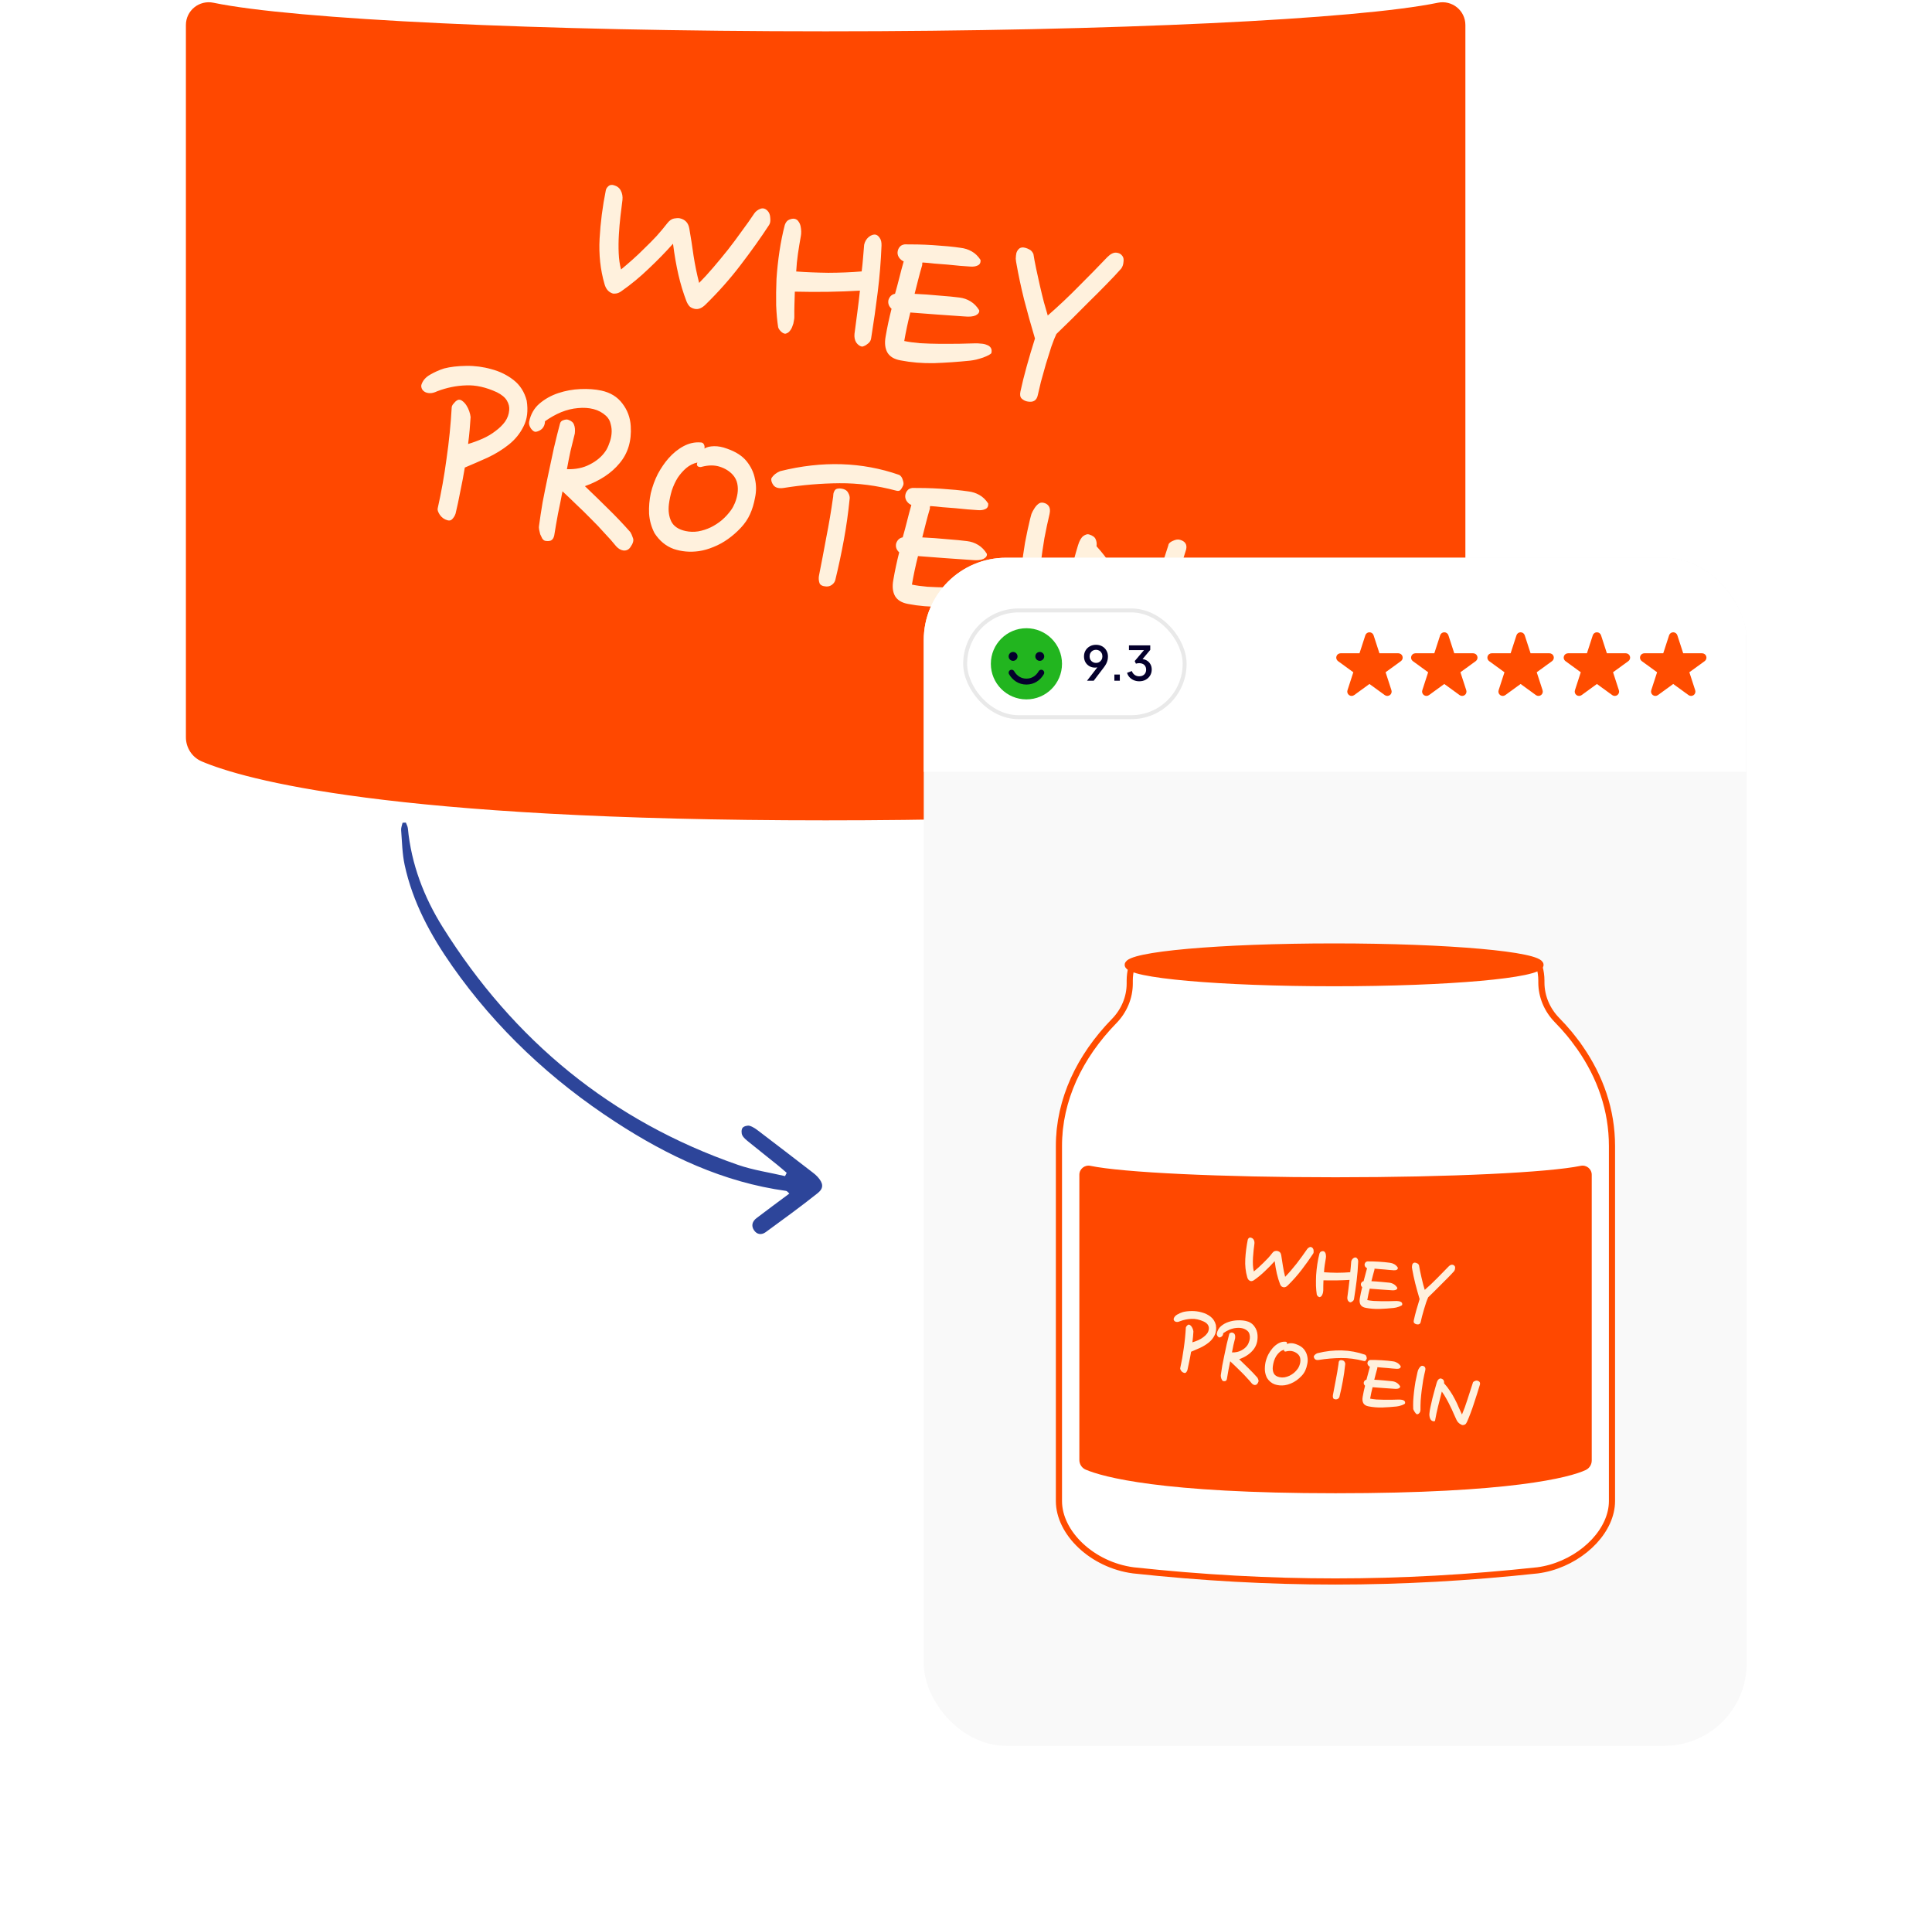 <svg width="343" height="339" viewBox="0 0 343 339" fill="none" xmlns="http://www.w3.org/2000/svg">
<path d="M37.904 0.488C35.369 -0.04 33.004 1.866 33.004 4.452V130.859C33.004 132.714 34.093 134.415 35.811 135.147C43.349 138.346 69.025 145.612 146.581 145.612C224.137 145.612 250.375 138.618 257.454 135.334C259.104 134.569 260.159 132.918 260.159 131.097V4.452C260.159 1.866 257.794 -0.04 255.259 0.488C241.102 3.414 197.798 5.558 146.581 5.558C95.365 5.558 52.061 3.431 37.904 0.488Z" fill="#FF4800"/>
<path d="M136.534 39.947C135.046 42.224 133.367 44.581 131.498 47.018C129.669 49.429 127.596 51.771 125.278 54.044C124.619 54.699 123.976 54.959 123.347 54.825C122.95 54.74 122.637 54.587 122.408 54.365C122.186 54.11 122.007 53.813 121.872 53.473C121.294 51.966 120.817 50.394 120.44 48.757C120.063 47.12 119.744 45.288 119.485 43.262C118.166 44.744 116.727 46.218 115.169 47.685C113.644 49.158 112.028 50.49 110.321 51.683C109.993 51.924 109.67 52.062 109.351 52.098C109.065 52.141 108.843 52.128 108.685 52.06C108.011 51.812 107.557 51.266 107.322 50.42C106.585 47.876 106.295 45.186 106.451 42.348C106.606 39.511 106.975 36.65 107.556 33.765C107.612 33.5 107.768 33.257 108.023 33.034C108.278 32.812 108.6 32.76 108.99 32.877C109.578 33.038 109.992 33.368 110.231 33.868C110.477 34.336 110.57 34.875 110.509 35.484C110.399 36.325 110.28 37.286 110.154 38.365C110.034 39.412 109.941 40.499 109.873 41.626C109.806 42.753 109.795 43.857 109.841 44.939C109.886 46.021 110.027 46.985 110.261 47.831C110.892 47.308 111.569 46.726 112.294 46.085C113.019 45.444 113.734 44.767 114.44 44.053C115.178 43.346 115.884 42.632 116.557 41.911C117.236 41.156 117.863 40.408 118.436 39.666C118.821 39.16 119.23 38.867 119.662 38.786C120.094 38.705 120.426 38.69 120.658 38.739C121.65 38.951 122.226 39.575 122.385 40.612C122.651 42.121 122.899 43.714 123.13 45.388C123.394 47.07 123.725 48.68 124.123 50.218C124.916 49.418 125.75 48.507 126.626 47.483C127.501 46.459 128.364 45.416 129.213 44.352C130.07 43.255 130.894 42.151 131.684 41.04C132.508 39.936 133.251 38.884 133.914 37.884C134.164 37.522 134.516 37.251 134.969 37.071C135.423 36.891 135.849 37 136.249 37.396C136.563 37.706 136.73 38.139 136.749 38.696C136.809 39.228 136.737 39.645 136.534 39.947ZM156.501 43.585C156.392 46.363 156.168 49.117 155.828 51.846C155.495 54.542 155.112 57.227 154.68 59.902C154.649 60.206 154.56 60.464 154.411 60.675C154.269 60.852 154.098 61.005 153.898 61.136C153.73 61.273 153.553 61.373 153.366 61.437C153.213 61.508 153.086 61.533 152.987 61.512C152.623 61.434 152.295 61.191 152.001 60.783C151.748 60.349 151.649 59.843 151.702 59.267C151.871 57.988 152.04 56.71 152.209 55.432C152.378 54.154 152.531 52.872 152.667 51.587C148.988 51.805 145.136 51.865 141.111 51.767C141.088 52.523 141.065 53.279 141.042 54.035C141.019 54.791 141.012 55.55 141.023 56.313C141.027 56.453 140.998 56.671 140.935 56.969C140.904 57.274 140.821 57.585 140.684 57.901C140.58 58.225 140.414 58.518 140.185 58.781C139.996 59.017 139.739 59.17 139.413 59.238C139.141 59.215 138.878 59.072 138.622 58.81C138.367 58.548 138.211 58.307 138.154 58.088C137.976 56.978 137.856 55.672 137.796 54.172C137.769 52.679 137.789 51.127 137.856 49.516C137.963 47.879 138.14 46.239 138.386 44.597C138.633 42.955 138.948 41.396 139.332 39.922C139.504 39.44 139.76 39.131 140.1 38.996C140.48 38.835 140.803 38.783 141.067 38.839C141.365 38.903 141.592 39.055 141.748 39.296C141.937 39.544 142.066 39.831 142.135 40.157C142.204 40.483 142.24 40.802 142.242 41.113C142.245 41.425 142.225 41.68 142.183 41.879C141.99 42.945 141.817 43.997 141.665 45.037C141.512 46.076 141.409 47.127 141.356 48.187C143.092 48.316 144.995 48.393 147.065 48.42C149.141 48.413 151.113 48.332 152.979 48.177C153.075 47.402 153.155 46.624 153.218 45.842C153.288 45.026 153.355 44.228 153.418 43.446C153.538 42.884 153.809 42.423 154.232 42.063C154.687 41.711 155.097 41.573 155.461 41.651C155.725 41.708 155.962 41.896 156.17 42.217C156.411 42.545 156.522 43.001 156.501 43.585ZM173.842 55.067C173.904 55.426 173.701 55.728 173.234 55.975C172.773 56.188 172.102 56.252 171.221 56.168C169.69 56.049 168.122 55.939 166.518 55.839C164.921 55.706 163.287 55.582 161.617 55.468C161.191 57.141 160.831 58.828 160.537 60.529C161.298 60.691 162.222 60.819 163.309 60.913C164.436 60.98 165.586 61.018 166.76 61.027C167.934 61.035 169.059 61.033 170.134 61.02C171.249 60.981 172.188 60.957 172.951 60.947C173.336 60.925 173.731 60.94 174.135 60.992C174.546 61.01 174.893 61.084 175.177 61.214C175.5 61.318 175.74 61.49 175.896 61.731C176.053 61.972 176.092 62.274 176.014 62.638C175.993 62.737 175.846 62.861 175.572 63.01C175.298 63.159 174.954 63.311 174.541 63.465C174.168 63.593 173.761 63.714 173.322 63.827C172.923 63.915 172.564 63.977 172.245 64.013C170.053 64.237 167.911 64.385 165.821 64.458C163.737 64.497 161.749 64.333 159.856 63.963C158.757 63.764 157.99 63.306 157.555 62.59C157.127 61.842 157.02 60.885 157.234 59.72C157.513 58.085 157.863 56.448 158.282 54.808C157.79 54.357 157.608 53.834 157.735 53.239C157.935 52.624 158.324 52.258 158.903 52.139C159.174 51.194 159.428 50.245 159.666 49.293C159.911 48.307 160.169 47.342 160.439 46.397C160.09 46.253 159.798 46 159.564 45.639C159.362 45.285 159.301 44.926 159.378 44.562C159.442 44.264 159.564 44.014 159.746 43.81C159.935 43.574 160.225 43.428 160.618 43.374C161.241 43.368 162.001 43.375 162.896 43.393C163.792 43.411 164.7 43.449 165.621 43.508C166.576 43.573 167.477 43.644 168.325 43.721C169.207 43.806 169.949 43.895 170.551 43.989C171.26 44.071 171.907 44.278 172.494 44.611C173.113 44.95 173.644 45.461 174.086 46.144C174.12 46.635 173.946 46.961 173.566 47.122C173.219 47.29 172.79 47.354 172.28 47.315C171.769 47.275 171.156 47.231 170.44 47.182C169.732 47.1 168.986 47.027 168.204 46.964C167.455 46.908 166.69 46.848 165.908 46.785C165.166 46.696 164.454 46.631 163.771 46.589C163.757 46.655 163.739 46.737 163.718 46.837C163.737 46.91 163.739 46.98 163.725 47.046C163.475 47.892 163.242 48.741 163.026 49.594C162.809 50.447 162.592 51.3 162.376 52.154C163.815 52.218 165.28 52.323 166.77 52.469C168.268 52.581 169.454 52.695 170.329 52.813C171.037 52.895 171.698 53.122 172.31 53.495C172.922 53.868 173.433 54.392 173.842 55.067ZM187.545 59.288C187.3 59.789 187.002 60.538 186.651 61.535C186.34 62.506 186.015 63.544 185.676 64.647C185.377 65.725 185.085 66.769 184.8 67.781C184.548 68.799 184.362 69.59 184.242 70.152C184.037 71.111 183.405 71.478 182.347 71.252C181.983 71.175 181.657 71.001 181.368 70.732C181.113 70.47 181.045 70.058 181.165 69.496C181.462 68.106 181.832 66.612 182.278 65.012C182.723 63.412 183.211 61.77 183.744 60.085C183.038 57.721 182.391 55.404 181.803 53.134C181.248 50.871 180.807 48.805 180.479 46.937C180.41 46.611 180.362 46.272 180.333 45.92C180.344 45.542 180.382 45.204 180.445 44.907C180.542 44.616 180.678 44.385 180.852 44.215C181.034 44.012 181.297 43.912 181.642 43.917C182.013 43.961 182.353 44.069 182.663 44.238C183.013 44.382 183.281 44.664 183.468 45.084C183.585 45.836 183.746 46.7 183.953 47.678C184.159 48.656 184.378 49.654 184.611 50.672C184.843 51.69 185.083 52.675 185.329 53.627C185.583 54.545 185.811 55.338 186.015 56.004C187.927 54.337 189.767 52.602 191.535 50.8C193.336 49.006 195.017 47.289 196.577 45.651C197.148 45.081 197.672 44.812 198.15 44.845C198.627 44.877 198.986 45.058 199.227 45.386C199.45 45.641 199.528 46.004 199.462 46.474C199.43 46.951 199.292 47.354 199.049 47.682C198.275 48.555 197.38 49.505 196.365 50.534C195.39 51.536 194.379 52.548 193.331 53.57C192.316 54.599 191.304 55.611 190.297 56.606C189.289 57.602 188.372 58.495 187.545 59.288ZM80.884 91.149C80.773 91.505 80.583 91.828 80.314 92.117C80.085 92.379 79.793 92.455 79.436 92.344C78.88 92.191 78.43 91.87 78.085 91.382C77.772 90.9 77.644 90.527 77.701 90.262C78.348 87.391 78.874 84.442 79.277 81.416C79.721 78.363 80.029 75.299 80.201 72.222C80.229 72.09 80.294 71.948 80.396 71.797C80.49 71.679 80.604 71.548 80.739 71.403C80.88 71.226 81.085 71.079 81.352 70.963C81.604 70.914 81.849 70.983 82.085 71.172C82.355 71.368 82.594 71.626 82.802 71.947C83.01 72.268 83.178 72.615 83.306 72.989C83.434 73.362 83.516 73.708 83.551 74.027C83.51 74.71 83.454 75.459 83.383 76.274C83.313 77.089 83.219 77.933 83.102 78.808C83.988 78.547 84.851 78.23 85.692 77.856C86.532 77.482 87.284 77.037 87.948 76.521C88.644 76.013 89.212 75.459 89.651 74.861C90.097 74.23 90.348 73.54 90.404 72.791C90.458 72.215 90.319 71.649 89.988 71.094C89.656 70.539 89.069 70.05 88.225 69.628C86.273 68.728 84.441 68.319 82.728 68.404C81.022 68.455 79.323 68.801 77.629 69.443C77.129 69.682 76.689 69.796 76.311 69.784C75.933 69.773 75.623 69.689 75.379 69.534C75.136 69.378 74.969 69.187 74.879 68.96C74.789 68.733 74.765 68.52 74.808 68.322C75.036 67.575 75.545 66.975 76.333 66.52C77.162 66.04 78.003 65.666 78.856 65.398C79.954 65.114 81.266 64.962 82.792 64.941C84.318 64.921 85.799 65.116 87.233 65.526C88.707 65.909 90.023 66.553 91.179 67.457C92.335 68.361 93.112 69.582 93.51 71.119C93.786 72.907 93.6 74.424 92.954 75.67C92.341 76.922 91.472 77.999 90.346 78.9C89.219 79.802 87.945 80.585 86.524 81.25C85.109 81.882 83.775 82.462 82.521 82.99C82.277 84.459 82.006 85.889 81.71 87.278C81.446 88.675 81.171 89.965 80.884 91.149ZM95.692 93.374C95.854 92.129 96.068 90.722 96.333 89.153C96.632 87.591 96.954 86 97.3 84.379C97.653 82.725 97.999 81.104 98.338 79.516C98.71 77.935 99.066 76.507 99.408 75.231C99.478 74.9 99.68 74.684 100.013 74.582C100.386 74.454 100.668 74.428 100.86 74.503C101.441 74.696 101.792 74.996 101.913 75.402C102.074 75.782 102.121 76.294 102.053 76.937C101.794 77.988 101.535 79.04 101.276 80.091C101.05 81.15 100.841 82.212 100.648 83.278C102.193 83.33 103.55 83.049 104.719 82.434C105.921 81.826 106.85 81.038 107.506 80.071C107.756 79.71 107.974 79.255 108.16 78.707C108.379 78.165 108.516 77.606 108.57 77.03C108.631 76.42 108.582 75.839 108.423 75.287C108.304 74.708 108.028 74.217 107.596 73.813C106.96 73.228 106.215 72.827 105.362 72.61C104.509 72.394 103.588 72.335 102.598 72.436C101.648 72.51 100.663 72.749 99.643 73.154C98.656 73.566 97.694 74.104 96.757 74.769C96.75 75.286 96.588 75.719 96.272 76.066C95.963 76.381 95.576 76.575 95.11 76.649C94.832 76.658 94.546 76.459 94.252 76.05C93.966 75.609 93.862 75.206 93.939 74.842C94.222 73.519 94.829 72.456 95.761 71.651C96.734 70.821 97.853 70.195 99.119 69.774C100.385 69.352 101.698 69.114 103.059 69.058C104.42 69.002 105.646 69.091 106.738 69.324C108.359 69.67 109.613 70.439 110.5 71.631C111.394 72.79 111.888 74.124 111.981 75.631C112.146 78.26 111.488 80.454 110.006 82.213C108.557 83.979 106.503 85.339 103.843 86.294C105.338 87.719 106.727 89.071 108.011 90.348C109.328 91.632 110.627 92.999 111.909 94.448C112.065 94.689 112.217 95.032 112.364 95.479C112.551 95.899 112.397 96.454 111.904 97.145C111.607 97.565 111.203 97.756 110.693 97.716C110.223 97.65 109.791 97.403 109.399 96.973C108.798 96.222 108.102 95.434 107.309 94.608C106.557 93.756 105.752 92.909 104.894 92.069C104.043 91.196 103.184 90.356 102.319 89.548C101.461 88.708 100.641 87.928 99.861 87.208C99.612 88.538 99.346 89.865 99.064 91.188C98.822 92.486 98.6 93.77 98.397 95.041C98.299 95.504 98.096 95.807 97.789 95.949C97.489 96.058 97.14 96.07 96.743 95.985C96.552 95.91 96.391 95.772 96.261 95.571C96.138 95.337 96.019 95.087 95.903 94.82C95.827 94.527 95.764 94.254 95.714 94.001C95.671 93.716 95.664 93.507 95.692 93.374ZM133.165 91.253C132.769 92.137 132.214 92.952 131.502 93.7C130.829 94.421 130.084 95.075 129.267 95.661C128.45 96.248 127.589 96.721 126.682 97.081C125.808 97.448 124.942 97.696 124.085 97.824C122.516 98.043 121.022 97.914 119.602 97.438C118.222 96.936 117.089 96.003 116.204 94.638C115.641 93.549 115.318 92.391 115.234 91.162C115.183 89.941 115.285 88.735 115.539 87.544C115.833 86.327 116.249 85.188 116.787 84.127C117.358 83.073 117.986 82.152 118.673 81.365C119.495 80.433 120.393 79.708 121.368 79.19C122.343 78.672 123.341 78.452 124.362 78.532C124.641 78.522 124.842 78.634 124.965 78.868C125.088 79.102 125.121 79.351 125.064 79.615C125.466 79.355 126.032 79.217 126.762 79.199C127.492 79.182 128.272 79.332 129.104 79.647C130.65 80.185 131.805 80.933 132.569 81.891C133.332 82.85 133.82 83.887 134.031 85.005C134.283 86.096 134.288 87.204 134.048 88.329C133.849 89.427 133.554 90.402 133.165 91.253ZM123.809 82.097C123.084 82.254 122.426 82.58 121.836 83.077C121.286 83.548 120.784 84.115 120.331 84.779C119.911 85.451 119.56 86.206 119.277 87.045C119.035 87.858 118.862 88.668 118.758 89.476C118.611 90.655 118.753 91.689 119.186 92.576C119.627 93.431 120.475 93.993 121.732 94.261C122.46 94.416 123.199 94.436 123.951 94.319C124.742 94.177 125.485 93.938 126.179 93.602C126.873 93.265 127.536 92.836 128.166 92.313C128.803 91.758 129.345 91.164 129.791 90.533C130.034 90.204 130.261 89.786 130.474 89.278C130.693 88.737 130.846 88.181 130.933 87.612C131.027 87.01 131.014 86.419 130.896 85.84C130.777 85.261 130.509 84.737 130.09 84.267C129.501 83.623 128.738 83.149 127.8 82.845C126.861 82.541 125.807 82.541 124.635 82.844C124.408 82.934 124.17 82.918 123.919 82.795C123.709 82.647 123.672 82.414 123.809 82.097ZM159.052 87.075C155.68 86.182 152.348 85.748 149.057 85.772C145.766 85.796 142.456 86.076 139.125 86.61C138.268 86.739 137.663 86.575 137.31 86.119C136.991 85.671 136.87 85.264 136.948 84.9C137.313 84.321 137.836 83.897 138.516 83.627C146.004 81.766 153.046 81.989 159.645 84.296C159.954 84.466 160.166 84.77 160.28 85.209C160.434 85.623 160.449 85.955 160.327 86.205C160.19 86.522 160.031 86.782 159.849 86.985C159.674 87.156 159.408 87.185 159.052 87.075ZM148.311 102.889C148.233 103.253 148.03 103.555 147.702 103.797C147.414 104.012 147.081 104.114 146.703 104.102C146.02 104.06 145.615 103.853 145.487 103.48C145.359 103.107 145.324 102.701 145.383 102.264C145.844 99.942 146.285 97.632 146.706 95.335C147.167 93.013 147.561 90.676 147.89 88.325C147.918 88.192 147.934 88.04 147.936 87.868C147.945 87.662 147.984 87.48 148.052 87.322C148.128 87.13 148.229 86.979 148.357 86.868C148.517 86.764 148.737 86.707 149.016 86.697C149.805 86.727 150.322 86.976 150.568 87.444C150.822 87.878 150.909 88.277 150.832 88.641C150.588 91.079 150.249 93.48 149.814 95.843C149.379 98.206 148.878 100.554 148.311 102.889ZM175.203 98.303C175.265 98.662 175.062 98.964 174.594 99.21C174.134 99.423 173.463 99.488 172.582 99.403C171.051 99.284 169.483 99.175 167.879 99.075C166.282 98.941 164.648 98.817 162.978 98.703C162.551 100.376 162.192 102.063 161.898 103.765C162.659 103.927 163.582 104.055 164.669 104.148C165.796 104.216 166.947 104.254 168.121 104.262C169.295 104.271 170.42 104.268 171.494 104.256C172.61 104.217 173.549 104.192 174.312 104.182C174.697 104.161 175.091 104.176 175.495 104.227C175.906 104.246 176.254 104.32 176.537 104.45C176.861 104.553 177.101 104.726 177.257 104.966C177.413 105.207 177.453 105.51 177.375 105.874C177.354 105.973 177.206 106.097 176.932 106.246C176.658 106.395 176.315 106.547 175.901 106.701C175.528 106.828 175.122 106.949 174.683 107.063C174.284 107.151 173.925 107.213 173.606 107.248C171.413 107.472 169.272 107.621 167.181 107.693C165.098 107.733 163.109 107.568 161.217 107.199C160.118 106.999 159.351 106.542 158.916 105.826C158.487 105.078 158.38 104.121 158.594 102.956C158.874 101.321 159.223 99.683 159.642 98.043C159.151 97.593 158.968 97.07 159.095 96.474C159.296 95.86 159.685 95.493 160.264 95.374C160.535 94.429 160.789 93.481 161.027 92.528C161.271 91.543 161.529 90.578 161.8 89.632C161.45 89.489 161.158 89.236 160.924 88.875C160.723 88.521 160.661 88.162 160.739 87.798C160.802 87.5 160.925 87.249 161.107 87.046C161.296 86.81 161.586 86.664 161.978 86.609C162.602 86.604 163.361 86.611 164.257 86.629C165.152 86.647 166.061 86.685 166.982 86.743C167.937 86.808 168.838 86.88 169.686 86.957C170.567 87.041 171.309 87.13 171.912 87.224C172.621 87.306 173.268 87.514 173.854 87.846C174.473 88.186 175.004 88.697 175.447 89.379C175.48 89.871 175.307 90.197 174.927 90.358C174.58 90.526 174.151 90.59 173.64 90.55C173.13 90.511 172.517 90.466 171.801 90.417C171.092 90.335 170.347 90.263 169.565 90.2C168.816 90.144 168.05 90.084 167.268 90.021C166.527 89.932 165.814 89.866 165.131 89.824C165.117 89.891 165.1 89.973 165.078 90.072C165.097 90.146 165.1 90.215 165.086 90.281C164.836 91.127 164.603 91.977 164.386 92.83C164.17 93.683 163.953 94.536 163.737 95.389C165.175 95.454 166.64 95.559 168.131 95.704C169.629 95.816 170.815 95.931 171.689 96.048C172.398 96.13 173.059 96.358 173.671 96.731C174.283 97.103 174.794 97.627 175.203 98.303ZM184.22 108.683C184.225 108.822 184.199 109.024 184.142 109.289C184.093 109.52 183.99 109.758 183.835 110.001C183.686 110.212 183.491 110.395 183.25 110.551C183.05 110.681 182.784 110.711 182.453 110.641C181.824 110.022 181.343 109.28 181.009 108.413C180.956 107.364 180.951 106.17 180.995 104.83C181.072 103.498 181.192 102.123 181.356 100.705C181.528 99.254 181.735 97.794 181.98 96.324C182.257 94.862 182.557 93.456 182.88 92.107C182.929 91.875 183.009 91.581 183.12 91.224C183.264 90.874 183.437 90.548 183.64 90.246C183.85 89.91 184.079 89.647 184.327 89.458C184.582 89.236 184.891 89.163 185.255 89.241C185.685 89.333 186.004 89.539 186.212 89.861C186.421 90.182 186.461 90.64 186.334 91.235C186.019 92.552 185.715 93.974 185.424 95.503C185.172 97.005 184.95 98.532 184.758 100.082C184.566 101.632 184.413 103.156 184.301 104.654C184.229 106.125 184.202 107.469 184.22 108.683ZM210.59 97.5C209.758 100.262 208.863 103.08 207.904 105.954C206.985 108.802 205.986 111.459 204.906 113.926C204.639 114.527 204.362 114.935 204.074 115.15C203.786 115.365 203.416 115.476 202.965 115.484C202.587 115.472 202.099 115.247 201.501 114.808C200.936 114.376 200.499 113.834 200.189 113.179C199.788 112.299 199.353 111.341 198.882 110.307C198.451 109.246 197.954 108.172 197.391 107.083C196.868 105.969 196.291 104.86 195.662 103.757C195.066 102.662 194.406 101.621 193.682 100.637C193.117 102.799 192.572 104.948 192.047 107.084C191.529 109.187 191.074 111.321 190.681 113.485C190.618 113.783 190.321 113.876 189.792 113.763C189.163 113.629 188.718 113.205 188.455 112.492C188.199 111.745 188.109 111.034 188.184 110.359C188.225 109.676 188.377 108.722 188.638 107.498C188.906 106.241 189.202 104.938 189.524 103.589C189.88 102.247 190.225 100.954 190.559 99.711C190.893 98.468 191.171 97.49 191.393 96.776C191.628 95.996 191.934 95.456 192.309 95.156C192.718 94.863 193.067 94.764 193.358 94.861C194.005 95.068 194.393 95.359 194.521 95.732C194.689 96.079 194.74 96.487 194.674 96.958C195.682 98.072 196.576 99.231 197.356 100.435C198.17 101.646 198.881 102.853 199.489 104.055C200.131 105.264 200.689 106.455 201.165 107.629C201.681 108.777 202.165 109.831 202.617 110.792C203.438 108.892 204.225 106.743 204.979 104.344C205.766 101.953 206.577 99.445 207.414 96.822C207.451 96.484 207.717 96.213 208.21 96.007C208.711 95.768 209.14 95.703 209.497 95.814C210.409 96.078 210.773 96.64 210.59 97.5Z" fill="#FFF1DD"/>
<path d="M72.057 146.012C72.18 146.349 72.377 146.679 72.412 147.026C73.019 153.381 75.262 159.238 78.589 164.558C91.175 184.661 108.527 198.965 131.033 206.768C133.722 207.699 136.587 208.105 139.374 208.757C139.473 208.562 139.572 208.366 139.667 208.174C139.108 207.698 138.559 207.21 137.985 206.749C136.3 205.392 134.606 204.059 132.926 202.693C132.495 202.342 132.018 201.974 131.782 201.502C131.603 201.142 131.606 200.479 131.834 200.189C132.057 199.901 132.715 199.723 133.089 199.831C133.681 200 134.226 200.407 134.729 200.788C137.917 203.21 141.086 205.65 144.258 208.094C144.575 208.334 144.892 208.593 145.154 208.886C146.167 210.014 146.292 210.885 145.168 211.782C142.161 214.171 139.051 216.437 135.945 218.7C135.223 219.229 134.388 219.171 133.846 218.338C133.321 217.531 133.588 216.768 134.299 216.223C136.202 214.765 138.137 213.347 140.142 211.853C139.882 211.635 139.732 211.405 139.557 211.382C128.436 209.85 118.569 205.193 109.28 199.153C97.88 191.743 88.094 182.605 80.275 171.456C76.439 165.985 73.268 160.136 71.841 153.528C71.406 151.513 71.377 149.407 71.216 147.338C71.184 146.913 71.379 146.471 71.471 146.036C71.668 146.027 71.858 146.017 72.054 146.008L72.057 146.012Z" fill="#2D459A"/>
<g filter="url(#filter0_d_980_43203)">
<g clip-path="url(#clip0_980_43203)">
<rect x="164" y="99" width="146.099" height="210.877" rx="14.615" fill="#F9F9F9"/>
<path d="M279.585 184.696C279.481 184.558 279.363 184.419 279.259 184.287C279.044 184.016 278.828 183.739 278.606 183.468C278.475 183.308 278.329 183.149 278.19 182.989C277.982 182.746 277.78 182.503 277.565 182.267C277.413 182.094 277.246 181.927 277.086 181.761C276.871 181.532 276.656 181.296 276.434 181.067C274.678 179.276 273.651 176.895 273.651 174.39V174.05C273.651 173.196 273.526 172.37 273.311 171.579C269.056 172.585 259.18 173.994 237.11 173.994C215.039 173.994 204.872 172.814 200.839 171.843C200.666 172.551 200.569 173.286 200.569 174.05V174.577C200.569 177.076 199.548 179.45 197.799 181.24C197.591 181.448 197.397 181.67 197.196 181.879C197.015 182.073 196.828 182.267 196.647 182.469C196.467 182.67 196.286 182.885 196.113 183.086C195.939 183.288 195.759 183.489 195.592 183.69C195.419 183.898 195.252 184.113 195.086 184.329C194.926 184.53 194.759 184.738 194.6 184.939C194.433 185.161 194.281 185.384 194.114 185.606C193.961 185.814 193.809 186.015 193.663 186.223C193.51 186.445 193.364 186.674 193.212 186.904C193.073 187.112 192.927 187.32 192.795 187.535C192.65 187.764 192.518 187.993 192.379 188.222C192.247 188.437 192.115 188.652 191.99 188.875C191.858 189.104 191.74 189.347 191.609 189.576C191.491 189.798 191.366 190.013 191.255 190.235C191.137 190.471 191.026 190.714 190.908 190.957C190.803 191.179 190.692 191.401 190.588 191.623C190.477 191.866 190.38 192.116 190.276 192.366C190.186 192.588 190.082 192.81 189.998 193.032C189.901 193.289 189.811 193.545 189.714 193.809C189.637 194.024 189.547 194.246 189.478 194.462C189.388 194.718 189.318 194.982 189.235 195.246C189.165 195.468 189.096 195.69 189.034 195.912C188.957 196.176 188.902 196.44 188.832 196.703C188.777 196.925 188.714 197.154 188.666 197.377C188.603 197.654 188.555 197.939 188.499 198.223C188.458 198.438 188.409 198.647 188.374 198.862C188.326 199.16 188.291 199.466 188.249 199.771C188.222 199.972 188.187 200.167 188.166 200.368C188.124 200.715 188.104 201.062 188.083 201.409C188.069 201.569 188.055 201.728 188.041 201.888C188.013 202.394 188 202.908 188 203.415C188 226.311 188 243.537 188 266.434C188 272.076 193.871 277.76 201.193 278.732C225.623 281.369 248.513 281.369 272.985 278.732C273.769 278.628 274.532 278.468 275.268 278.26C281.424 276.511 286.185 271.472 286.185 266.434C286.185 243.537 286.185 226.311 286.185 203.415C286.185 197.05 284.124 191.165 280.494 185.953C280.196 185.529 279.89 185.113 279.578 184.696H279.585Z" fill="white" stroke="#FF4C00" stroke-width="1.092" stroke-miterlimit="10"/>
<path d="M193.587 206.933C192.572 206.722 191.625 207.485 191.625 208.521V259.141C191.625 259.884 192.061 260.565 192.749 260.858C195.768 262.139 206.05 265.049 237.107 265.049C268.165 265.049 278.672 262.248 281.507 260.933C282.168 260.627 282.59 259.966 282.59 259.237V208.521C282.59 207.485 281.643 206.722 280.628 206.933C274.958 208.105 257.617 208.964 237.107 208.964C216.598 208.964 199.256 208.112 193.587 206.933Z" fill="#FF4800"/>
<path d="M233.129 222.522C232.533 223.434 231.861 224.377 231.112 225.354C230.38 226.319 229.55 227.257 228.621 228.167C228.358 228.429 228.1 228.534 227.848 228.48C227.689 228.446 227.564 228.385 227.472 228.296C227.383 228.194 227.311 228.074 227.257 227.938C227.026 227.335 226.835 226.705 226.684 226.05C226.533 225.394 226.405 224.661 226.302 223.849C225.773 224.443 225.197 225.033 224.573 225.62C223.963 226.21 223.315 226.744 222.632 227.221C222.501 227.318 222.371 227.374 222.243 227.388C222.129 227.405 222.04 227.4 221.976 227.372C221.707 227.273 221.525 227.055 221.431 226.716C221.136 225.697 221.019 224.62 221.082 223.484C221.144 222.347 221.292 221.201 221.524 220.046C221.547 219.94 221.609 219.843 221.711 219.754C221.814 219.665 221.943 219.644 222.099 219.691C222.334 219.755 222.5 219.887 222.596 220.088C222.694 220.275 222.731 220.491 222.707 220.735C222.663 221.072 222.615 221.456 222.565 221.889C222.517 222.308 222.479 222.743 222.452 223.194C222.425 223.646 222.421 224.088 222.439 224.521C222.458 224.954 222.514 225.34 222.608 225.679C222.86 225.47 223.132 225.237 223.422 224.98C223.712 224.723 223.998 224.452 224.281 224.166C224.577 223.883 224.86 223.597 225.129 223.308C225.401 223.006 225.652 222.707 225.882 222.409C226.036 222.207 226.199 222.089 226.372 222.057C226.545 222.025 226.678 222.018 226.771 222.038C227.168 222.123 227.399 222.373 227.463 222.788C227.569 223.393 227.669 224.03 227.761 224.701C227.867 225.374 227.999 226.019 228.159 226.635C228.476 226.315 228.81 225.95 229.161 225.54C229.512 225.13 229.857 224.712 230.197 224.286C230.54 223.846 230.87 223.404 231.187 222.959C231.516 222.517 231.814 222.096 232.08 221.696C232.18 221.551 232.321 221.442 232.502 221.37C232.684 221.298 232.855 221.342 233.015 221.5C233.141 221.624 233.207 221.798 233.215 222.021C233.239 222.234 233.21 222.401 233.129 222.522ZM241.125 223.979C241.081 225.091 240.991 226.194 240.855 227.287C240.722 228.366 240.568 229.442 240.395 230.513C240.383 230.635 240.347 230.738 240.288 230.822C240.231 230.893 240.163 230.955 240.082 231.007C240.015 231.062 239.944 231.102 239.869 231.128C239.808 231.156 239.757 231.166 239.718 231.158C239.572 231.127 239.44 231.029 239.323 230.866C239.221 230.692 239.182 230.489 239.203 230.258C239.271 229.747 239.338 229.235 239.406 228.723C239.474 228.211 239.535 227.698 239.589 227.183C238.116 227.27 236.574 227.294 234.962 227.255C234.952 227.558 234.943 227.861 234.934 228.163C234.925 228.466 234.922 228.77 234.926 229.076C234.928 229.132 234.917 229.219 234.891 229.338C234.879 229.461 234.845 229.585 234.791 229.712C234.749 229.841 234.683 229.959 234.591 230.064C234.515 230.159 234.412 230.22 234.282 230.247C234.173 230.238 234.067 230.181 233.965 230.076C233.863 229.971 233.8 229.874 233.778 229.786C233.706 229.342 233.658 228.819 233.634 228.218C233.623 227.621 233.631 226.999 233.658 226.354C233.701 225.698 233.772 225.041 233.871 224.384C233.969 223.726 234.096 223.102 234.249 222.512C234.318 222.319 234.421 222.195 234.557 222.141C234.709 222.077 234.838 222.056 234.944 222.078C235.063 222.104 235.154 222.165 235.217 222.261C235.293 222.36 235.344 222.475 235.372 222.606C235.399 222.736 235.414 222.864 235.415 222.989C235.416 223.114 235.408 223.216 235.391 223.296C235.314 223.722 235.245 224.144 235.183 224.56C235.122 224.976 235.081 225.397 235.06 225.822C235.755 225.873 236.517 225.904 237.346 225.915C238.178 225.912 238.967 225.88 239.714 225.818C239.753 225.507 239.785 225.196 239.81 224.882C239.838 224.556 239.865 224.236 239.89 223.923C239.938 223.698 240.047 223.513 240.216 223.369C240.398 223.228 240.562 223.173 240.708 223.204C240.814 223.227 240.909 223.302 240.992 223.431C241.089 223.562 241.133 223.745 241.125 223.979ZM248.069 228.577C248.094 228.72 248.013 228.842 247.825 228.94C247.641 229.026 247.372 229.051 247.019 229.018C246.406 228.97 245.779 228.926 245.136 228.886C244.497 228.832 243.842 228.783 243.173 228.737C243.003 229.407 242.859 230.083 242.741 230.764C243.046 230.829 243.416 230.88 243.851 230.918C244.302 230.945 244.763 230.96 245.233 230.963C245.703 230.967 246.154 230.966 246.584 230.961C247.031 230.945 247.407 230.935 247.712 230.931C247.866 230.923 248.024 230.929 248.186 230.949C248.351 230.957 248.49 230.986 248.603 231.038C248.733 231.08 248.829 231.149 248.892 231.245C248.954 231.342 248.97 231.463 248.939 231.609C248.93 231.648 248.871 231.698 248.762 231.758C248.652 231.817 248.514 231.878 248.349 231.94C248.199 231.991 248.037 232.039 247.861 232.085C247.701 232.12 247.557 232.145 247.429 232.159C246.552 232.249 245.694 232.308 244.857 232.337C244.022 232.353 243.226 232.287 242.468 232.139C242.028 232.059 241.721 231.876 241.547 231.59C241.375 231.29 241.332 230.907 241.418 230.44C241.53 229.785 241.67 229.13 241.838 228.473C241.641 228.292 241.568 228.083 241.619 227.845C241.699 227.598 241.855 227.452 242.087 227.404C242.195 227.026 242.297 226.646 242.392 226.264C242.49 225.87 242.593 225.483 242.702 225.105C242.562 225.047 242.445 224.946 242.351 224.801C242.271 224.659 242.246 224.516 242.277 224.37C242.302 224.251 242.351 224.15 242.424 224.069C242.5 223.974 242.616 223.916 242.773 223.894C243.023 223.892 243.327 223.895 243.686 223.902C244.044 223.909 244.408 223.924 244.777 223.948C245.159 223.974 245.52 224.002 245.86 224.033C246.213 224.067 246.51 224.103 246.751 224.14C247.035 224.173 247.294 224.256 247.529 224.389C247.777 224.525 247.99 224.73 248.167 225.003C248.18 225.2 248.111 225.331 247.958 225.395C247.819 225.463 247.648 225.488 247.443 225.472C247.239 225.456 246.994 225.439 246.707 225.419C246.423 225.386 246.124 225.357 245.811 225.332C245.511 225.309 245.205 225.286 244.892 225.26C244.595 225.225 244.309 225.198 244.036 225.182C244.03 225.208 244.023 225.241 244.015 225.281C244.022 225.31 244.023 225.338 244.018 225.365C243.918 225.703 243.824 226.044 243.738 226.385C243.651 226.727 243.564 227.068 243.477 227.41C244.054 227.436 244.64 227.478 245.237 227.536C245.837 227.581 246.312 227.627 246.662 227.674C246.946 227.707 247.21 227.798 247.456 227.947C247.701 228.096 247.905 228.306 248.069 228.577ZM253.557 230.267C253.458 230.468 253.339 230.768 253.198 231.167C253.074 231.556 252.944 231.971 252.808 232.413C252.688 232.845 252.571 233.263 252.457 233.668C252.356 234.076 252.282 234.392 252.234 234.618C252.152 235.002 251.899 235.149 251.475 235.058C251.329 235.027 251.198 234.958 251.083 234.85C250.981 234.745 250.954 234.58 251.002 234.355C251.12 233.798 251.269 233.2 251.447 232.559C251.625 231.919 251.821 231.261 252.034 230.586C251.751 229.639 251.492 228.712 251.257 227.803C251.035 226.896 250.858 226.069 250.727 225.321C250.699 225.191 250.68 225.055 250.668 224.914C250.673 224.762 250.688 224.627 250.713 224.508C250.752 224.392 250.806 224.299 250.876 224.231C250.949 224.15 251.055 224.11 251.193 224.112C251.341 224.129 251.477 224.172 251.601 224.24C251.742 224.298 251.849 224.411 251.924 224.579C251.971 224.88 252.035 225.226 252.118 225.618C252.2 226.009 252.288 226.409 252.381 226.817C252.474 227.224 252.57 227.619 252.669 228C252.771 228.368 252.862 228.685 252.944 228.952C253.71 228.284 254.446 227.59 255.154 226.868C255.876 226.15 256.549 225.462 257.173 224.806C257.402 224.578 257.612 224.47 257.803 224.483C257.994 224.496 258.138 224.569 258.235 224.7C258.324 224.802 258.355 224.947 258.329 225.136C258.316 225.327 258.26 225.488 258.163 225.62C257.853 225.969 257.495 226.35 257.088 226.761C256.698 227.163 256.293 227.568 255.873 227.977C255.467 228.389 255.062 228.794 254.658 229.193C254.255 229.592 253.887 229.95 253.557 230.267ZM210.806 243.203C210.761 243.346 210.685 243.475 210.578 243.59C210.486 243.695 210.369 243.726 210.226 243.682C210.003 243.62 209.823 243.492 209.685 243.296C209.56 243.103 209.509 242.954 209.531 242.848C209.79 241.698 210.001 240.517 210.162 239.305C210.34 238.083 210.463 236.855 210.532 235.624C210.544 235.571 210.57 235.514 210.61 235.453C210.648 235.406 210.694 235.353 210.748 235.296C210.804 235.225 210.886 235.166 210.993 235.119C211.094 235.1 211.192 235.127 211.287 235.203C211.395 235.281 211.49 235.385 211.574 235.513C211.657 235.642 211.724 235.781 211.776 235.93C211.827 236.08 211.86 236.218 211.874 236.346C211.857 236.62 211.835 236.92 211.807 237.246C211.779 237.572 211.741 237.911 211.694 238.261C212.049 238.156 212.394 238.029 212.731 237.879C213.068 237.73 213.369 237.552 213.635 237.345C213.913 237.141 214.141 236.92 214.317 236.68C214.495 236.428 214.596 236.151 214.618 235.851C214.64 235.62 214.584 235.394 214.451 235.172C214.319 234.95 214.084 234.754 213.746 234.585C212.964 234.224 212.23 234.061 211.544 234.094C210.861 234.115 210.181 234.254 209.503 234.511C209.302 234.606 209.126 234.652 208.975 234.647C208.823 234.643 208.699 234.609 208.601 234.547C208.504 234.484 208.437 234.408 208.401 234.317C208.365 234.226 208.356 234.141 208.373 234.062C208.464 233.763 208.668 233.522 208.983 233.34C209.315 233.148 209.652 232.998 209.993 232.891C210.433 232.777 210.959 232.716 211.57 232.708C212.181 232.7 212.774 232.778 213.348 232.942C213.939 233.096 214.465 233.353 214.928 233.715C215.391 234.077 215.703 234.566 215.862 235.182C215.972 235.898 215.898 236.505 215.639 237.004C215.394 237.506 215.046 237.937 214.595 238.298C214.144 238.659 213.634 238.972 213.064 239.239C212.498 239.492 211.964 239.724 211.461 239.935C211.364 240.524 211.255 241.096 211.137 241.653C211.031 242.212 210.921 242.729 210.806 243.203ZM216.736 244.094C216.801 243.595 216.886 243.032 216.993 242.404C217.112 241.778 217.241 241.141 217.38 240.492C217.521 239.829 217.66 239.18 217.795 238.544C217.944 237.911 218.087 237.339 218.224 236.828C218.252 236.696 218.333 236.609 218.466 236.568C218.616 236.517 218.729 236.507 218.805 236.537C219.038 236.614 219.179 236.734 219.227 236.897C219.291 237.049 219.31 237.254 219.283 237.511C219.179 237.933 219.076 238.354 218.972 238.775C218.881 239.199 218.798 239.624 218.72 240.051C219.339 240.072 219.883 239.959 220.351 239.713C220.832 239.469 221.204 239.154 221.467 238.767C221.567 238.622 221.654 238.44 221.729 238.22C221.816 238.004 221.871 237.78 221.893 237.549C221.917 237.305 221.897 237.072 221.834 236.851C221.786 236.619 221.676 236.422 221.503 236.261C221.248 236.026 220.95 235.866 220.608 235.779C220.267 235.692 219.898 235.669 219.501 235.709C219.121 235.739 218.727 235.835 218.318 235.997C217.923 236.162 217.537 236.377 217.162 236.643C217.159 236.851 217.095 237.024 216.968 237.163C216.844 237.289 216.689 237.367 216.503 237.396C216.391 237.4 216.277 237.32 216.159 237.157C216.045 236.98 216.003 236.819 216.034 236.673C216.147 236.143 216.39 235.717 216.764 235.395C217.153 235.063 217.601 234.812 218.108 234.643C218.615 234.474 219.141 234.379 219.686 234.356C220.231 234.334 220.722 234.37 221.159 234.463C221.808 234.601 222.31 234.909 222.666 235.387C223.024 235.851 223.221 236.385 223.259 236.989C223.325 238.041 223.061 238.92 222.468 239.624C221.888 240.332 221.065 240.876 220 241.259C220.598 241.83 221.155 242.371 221.669 242.882C222.196 243.396 222.717 243.943 223.23 244.524C223.292 244.62 223.353 244.758 223.412 244.937C223.487 245.105 223.426 245.327 223.228 245.604C223.109 245.772 222.947 245.849 222.743 245.833C222.555 245.806 222.382 245.707 222.225 245.535C221.984 245.235 221.705 244.919 221.388 244.588C221.087 244.247 220.764 243.908 220.421 243.571C220.08 243.222 219.736 242.885 219.39 242.562C219.046 242.225 218.718 241.913 218.405 241.625C218.305 242.157 218.199 242.689 218.086 243.219C217.989 243.738 217.9 244.252 217.819 244.761C217.78 244.947 217.698 245.068 217.575 245.125C217.455 245.169 217.316 245.173 217.157 245.14C217.08 245.109 217.016 245.054 216.964 244.974C216.914 244.88 216.866 244.78 216.82 244.673C216.79 244.556 216.764 244.446 216.745 244.345C216.727 244.231 216.724 244.147 216.736 244.094ZM231.742 243.244C231.583 243.598 231.361 243.925 231.076 244.224C230.807 244.513 230.508 244.775 230.181 245.01C229.854 245.245 229.509 245.434 229.146 245.578C228.796 245.725 228.449 245.824 228.106 245.876C227.478 245.963 226.879 245.912 226.31 245.721C225.758 245.52 225.304 245.147 224.95 244.6C224.724 244.164 224.595 243.7 224.561 243.208C224.541 242.719 224.582 242.236 224.684 241.759C224.801 241.272 224.968 240.816 225.183 240.391C225.412 239.969 225.664 239.6 225.939 239.285C226.268 238.912 226.627 238.621 227.018 238.414C227.408 238.206 227.808 238.118 228.217 238.15C228.328 238.146 228.409 238.191 228.458 238.285C228.507 238.378 228.521 238.478 228.498 238.584C228.659 238.48 228.885 238.424 229.178 238.418C229.47 238.411 229.783 238.471 230.116 238.597C230.735 238.812 231.197 239.112 231.503 239.495C231.809 239.879 232.004 240.295 232.089 240.742C232.19 241.179 232.192 241.623 232.096 242.073C232.016 242.513 231.898 242.904 231.742 243.244ZM227.995 239.578C227.705 239.641 227.441 239.772 227.205 239.97C226.985 240.159 226.784 240.386 226.603 240.652C226.434 240.921 226.294 241.223 226.181 241.559C226.083 241.885 226.014 242.209 225.973 242.533C225.914 243.005 225.971 243.419 226.144 243.775C226.32 244.117 226.66 244.342 227.164 244.449C227.455 244.511 227.751 244.519 228.052 244.472C228.369 244.415 228.666 244.32 228.944 244.185C229.222 244.05 229.488 243.878 229.74 243.669C229.995 243.447 230.212 243.209 230.391 242.956C230.488 242.825 230.579 242.657 230.664 242.454C230.752 242.237 230.813 242.014 230.848 241.786C230.886 241.545 230.881 241.309 230.833 241.077C230.786 240.845 230.678 240.635 230.511 240.447C230.275 240.189 229.969 239.999 229.593 239.877C229.218 239.756 228.795 239.756 228.326 239.877C228.235 239.913 228.14 239.907 228.039 239.858C227.955 239.798 227.94 239.705 227.995 239.578ZM242.108 241.571C240.758 241.214 239.424 241.04 238.106 241.05C236.788 241.059 235.462 241.171 234.129 241.385C233.785 241.437 233.543 241.371 233.402 241.189C233.274 241.009 233.226 240.846 233.257 240.701C233.403 240.469 233.613 240.299 233.885 240.191C236.883 239.445 239.704 239.535 242.346 240.458C242.47 240.526 242.555 240.648 242.6 240.824C242.662 240.99 242.668 241.123 242.619 241.223C242.564 241.35 242.5 241.454 242.428 241.535C242.358 241.604 242.251 241.616 242.108 241.571ZM237.807 247.904C237.776 248.05 237.695 248.171 237.563 248.268C237.448 248.354 237.315 248.395 237.163 248.39C236.89 248.373 236.727 248.29 236.676 248.141C236.625 247.991 236.611 247.829 236.635 247.654C236.819 246.724 236.996 245.799 237.164 244.879C237.349 243.949 237.507 243.013 237.639 242.072C237.65 242.019 237.656 241.958 237.657 241.889C237.661 241.806 237.676 241.734 237.704 241.67C237.734 241.594 237.774 241.533 237.826 241.488C237.89 241.447 237.978 241.424 238.089 241.42C238.405 241.432 238.613 241.532 238.711 241.719C238.813 241.893 238.848 242.053 238.817 242.199C238.719 243.175 238.583 244.136 238.409 245.082C238.235 246.029 238.034 246.969 237.807 247.904ZM248.576 246.068C248.601 246.211 248.52 246.332 248.333 246.431C248.148 246.516 247.879 246.542 247.527 246.508C246.913 246.461 246.286 246.417 245.643 246.377C245.004 246.323 244.349 246.274 243.681 246.228C243.51 246.898 243.366 247.574 243.248 248.255C243.553 248.32 243.923 248.371 244.358 248.409C244.809 248.436 245.27 248.451 245.74 248.454C246.21 248.457 246.661 248.457 247.091 248.452C247.538 248.436 247.914 248.426 248.219 248.422C248.374 248.413 248.532 248.419 248.693 248.44C248.858 248.448 248.997 248.477 249.111 248.529C249.24 248.571 249.336 248.64 249.399 248.736C249.461 248.833 249.477 248.954 249.446 249.099C249.438 249.139 249.378 249.189 249.269 249.249C249.159 249.308 249.021 249.369 248.856 249.431C248.707 249.482 248.544 249.53 248.368 249.576C248.208 249.611 248.064 249.636 247.937 249.65C247.059 249.74 246.201 249.799 245.364 249.828C244.53 249.844 243.733 249.778 242.975 249.63C242.535 249.55 242.228 249.367 242.054 249.08C241.882 248.781 241.84 248.398 241.925 247.931C242.037 247.276 242.177 246.621 242.345 245.964C242.148 245.783 242.075 245.574 242.126 245.335C242.206 245.089 242.362 244.943 242.594 244.895C242.702 244.516 242.804 244.137 242.899 243.755C242.997 243.361 243.101 242.974 243.209 242.596C243.069 242.538 242.952 242.437 242.858 242.292C242.778 242.15 242.753 242.007 242.784 241.861C242.81 241.742 242.859 241.641 242.931 241.56C243.007 241.465 243.123 241.407 243.28 241.385C243.53 241.383 243.834 241.385 244.193 241.393C244.551 241.4 244.915 241.415 245.284 241.439C245.666 241.465 246.027 241.493 246.367 241.524C246.72 241.558 247.017 241.594 247.258 241.631C247.542 241.664 247.801 241.747 248.036 241.88C248.284 242.016 248.497 242.221 248.674 242.494C248.687 242.691 248.618 242.822 248.466 242.886C248.327 242.953 248.155 242.979 247.951 242.963C247.746 242.947 247.501 242.929 247.214 242.91C246.93 242.877 246.632 242.848 246.318 242.823C246.019 242.8 245.712 242.776 245.399 242.751C245.102 242.715 244.816 242.689 244.543 242.672C244.537 242.699 244.53 242.732 244.522 242.772C244.529 242.801 244.53 242.829 244.525 242.855C244.425 243.194 244.331 243.534 244.245 243.876C244.158 244.218 244.071 244.559 243.984 244.901C244.561 244.927 245.147 244.969 245.744 245.027C246.344 245.072 246.819 245.118 247.169 245.165C247.453 245.198 247.718 245.289 247.963 245.438C248.208 245.587 248.412 245.797 248.576 246.068ZM252.187 250.224C252.189 250.28 252.179 250.361 252.156 250.467C252.136 250.56 252.095 250.655 252.033 250.752C251.973 250.837 251.895 250.91 251.799 250.973C251.719 251.025 251.612 251.037 251.48 251.008C251.228 250.761 251.035 250.463 250.901 250.116C250.88 249.696 250.878 249.218 250.896 248.682C250.926 248.148 250.975 247.597 251.04 247.03C251.109 246.449 251.192 245.864 251.29 245.275C251.401 244.69 251.521 244.127 251.65 243.586C251.67 243.494 251.702 243.376 251.747 243.233C251.804 243.093 251.874 242.962 251.955 242.841C252.039 242.707 252.131 242.602 252.23 242.526C252.332 242.437 252.456 242.408 252.602 242.439C252.774 242.476 252.902 242.558 252.985 242.687C253.068 242.815 253.085 242.999 253.034 243.237C252.907 243.765 252.786 244.334 252.669 244.946C252.568 245.548 252.48 246.159 252.403 246.78C252.326 247.401 252.265 248.011 252.22 248.611C252.191 249.2 252.18 249.738 252.187 250.224ZM262.747 245.746C262.414 246.852 262.055 247.981 261.671 249.132C261.304 250.272 260.903 251.336 260.471 252.324C260.364 252.565 260.253 252.728 260.138 252.814C260.023 252.9 259.874 252.945 259.694 252.948C259.542 252.943 259.347 252.853 259.107 252.677C258.881 252.504 258.706 252.287 258.582 252.025C258.422 251.672 258.247 251.289 258.059 250.875C257.886 250.45 257.687 250.02 257.461 249.584C257.252 249.137 257.021 248.693 256.769 248.252C256.53 247.813 256.266 247.397 255.976 247.002C255.75 247.868 255.532 248.729 255.321 249.584C255.114 250.426 254.932 251.281 254.775 252.148C254.749 252.267 254.63 252.304 254.418 252.259C254.167 252.205 253.988 252.035 253.883 251.75C253.781 251.451 253.744 251.166 253.774 250.895C253.791 250.622 253.852 250.24 253.956 249.75C254.064 249.247 254.182 248.725 254.311 248.185C254.454 247.647 254.592 247.129 254.726 246.632C254.86 246.134 254.971 245.742 255.06 245.456C255.154 245.144 255.276 244.928 255.426 244.808C255.59 244.69 255.73 244.651 255.846 244.689C256.106 244.772 256.261 244.889 256.312 245.038C256.379 245.177 256.4 245.341 256.374 245.529C256.777 245.975 257.135 246.439 257.448 246.922C257.774 247.407 258.058 247.89 258.302 248.371C258.559 248.855 258.782 249.332 258.973 249.802C259.18 250.262 259.373 250.684 259.554 251.069C259.883 250.308 260.198 249.447 260.5 248.487C260.815 247.529 261.14 246.525 261.475 245.475C261.49 245.339 261.597 245.231 261.794 245.148C261.995 245.052 262.166 245.027 262.309 245.071C262.675 245.177 262.82 245.402 262.747 245.746Z" fill="#FFF1DD"/>
<g style="mix-blend-mode:multiply">
<path d="M273.495 171.257C273.495 173.054 257.092 174.514 236.855 174.514C216.618 174.514 200.215 173.054 200.215 171.257C200.215 169.46 216.618 168 236.855 168C257.092 168 273.495 169.46 273.495 171.257Z" fill="#FF4C00"/>
<path d="M273.495 171.257C273.495 173.054 257.092 174.514 236.855 174.514C216.618 174.514 200.215 173.054 200.215 171.257C200.215 169.46 216.618 168 236.855 168C257.092 168 273.495 169.46 273.495 171.257Z" stroke="#FF4C00" stroke-width="1.092" stroke-miterlimit="10"/>
</g>
<rect width="146" height="38" transform="translate(164 99)" fill="white"/>
<rect x="171.351" y="108.351" width="38.965" height="18.947" rx="9.474" fill="white"/>
<rect x="171.351" y="108.351" width="38.965" height="18.947" rx="9.474" stroke="#E9E9E9" stroke-width="0.702"/>
<g clip-path="url(#clip1_980_43203)">
<path d="M182.228 124.14C185.716 124.14 188.544 121.313 188.544 117.825C188.544 114.336 185.716 111.509 182.228 111.509C178.74 111.509 175.912 114.336 175.912 117.825C175.912 121.313 178.74 124.14 182.228 124.14Z" fill="#22B51F"/>
<path d="M179.86 117.298C180.296 117.298 180.649 116.945 180.649 116.509C180.649 116.073 180.296 115.719 179.86 115.719C179.424 115.719 179.07 116.073 179.07 116.509C179.07 116.945 179.424 117.298 179.86 117.298Z" fill="#04002C"/>
<path d="M184.597 117.298C185.033 117.298 185.386 116.945 185.386 116.509C185.386 116.073 185.033 115.719 184.597 115.719C184.161 115.719 183.807 116.073 183.807 116.509C183.807 116.945 184.161 117.298 184.597 117.298Z" fill="#04002C"/>
<path d="M184.86 119.403C184.314 120.347 183.397 120.982 182.228 120.982C181.059 120.982 180.142 120.347 179.596 119.403" stroke="#04002C" stroke-width="1.053" stroke-linecap="round" stroke-linejoin="round"/>
</g>
<path d="M192.987 120.825L195.135 118.046L195.303 118.155C195.225 118.239 195.138 118.307 195.042 118.357C194.952 118.408 194.854 118.444 194.747 118.467C194.646 118.489 194.537 118.5 194.419 118.5C194.043 118.5 193.706 118.416 193.409 118.248C193.111 118.074 192.875 117.838 192.701 117.54C192.533 117.237 192.449 116.895 192.449 116.513C192.449 116.115 192.541 115.761 192.726 115.452C192.912 115.143 193.164 114.899 193.484 114.719C193.804 114.54 194.169 114.45 194.579 114.45C194.994 114.45 195.359 114.54 195.674 114.719C195.994 114.899 196.244 115.146 196.423 115.46C196.609 115.769 196.701 116.123 196.701 116.522C196.701 116.735 196.679 116.945 196.634 117.153C196.589 117.361 196.51 117.577 196.398 117.802C196.286 118.02 196.129 118.262 195.926 118.526L194.175 120.825H192.987ZM194.579 117.667C194.798 117.667 194.992 117.616 195.16 117.515C195.329 117.414 195.463 117.277 195.564 117.103C195.665 116.929 195.716 116.729 195.716 116.505C195.716 116.275 195.665 116.072 195.564 115.898C195.463 115.719 195.326 115.581 195.152 115.486C194.983 115.385 194.792 115.334 194.579 115.334C194.366 115.334 194.172 115.385 193.998 115.486C193.83 115.581 193.695 115.719 193.594 115.898C193.493 116.072 193.442 116.275 193.442 116.505C193.442 116.729 193.49 116.929 193.585 117.103C193.686 117.277 193.824 117.414 193.998 117.515C194.172 117.616 194.366 117.667 194.579 117.667ZM197.84 120.825V119.73H198.809V120.825H197.84ZM202.25 120.926C201.914 120.926 201.596 120.864 201.299 120.74C201.007 120.617 200.754 120.443 200.541 120.218C200.333 119.994 200.184 119.73 200.095 119.427L200.937 119.107C201.049 119.404 201.22 119.635 201.45 119.797C201.681 119.96 201.947 120.042 202.25 120.042C202.497 120.042 202.711 119.994 202.89 119.898C203.076 119.803 203.219 119.668 203.32 119.494C203.427 119.32 203.48 119.11 203.48 118.863C203.48 118.621 203.427 118.413 203.32 118.239C203.219 118.065 203.076 117.933 202.89 117.844C202.711 117.754 202.497 117.709 202.25 117.709C202.149 117.709 202.045 117.717 201.939 117.734C201.838 117.751 201.748 117.773 201.669 117.802L201.45 117.338L203.101 115.393H200.431V114.551H204.212V115.351L202.596 117.288L202.57 116.968C202.947 116.973 203.278 117.058 203.564 117.22C203.85 117.378 204.072 117.597 204.229 117.877C204.392 118.152 204.474 118.472 204.474 118.837C204.474 119.23 204.378 119.587 204.187 119.907C203.996 120.221 203.732 120.471 203.396 120.656C203.064 120.836 202.683 120.926 202.25 120.926Z" fill="#04002C"/>
<path d="M243.496 112.881C243.444 112.722 243.296 112.615 243.129 112.615C242.962 112.615 242.815 112.722 242.763 112.881L242.158 114.744L241.639 116.341H238C237.833 116.341 237.685 116.449 237.634 116.608C237.582 116.766 237.639 116.94 237.774 117.038L240.717 119.177L239.593 122.638C239.541 122.796 239.598 122.97 239.733 123.068C239.868 123.166 240.051 123.166 240.186 123.068L243.129 120.93L246.073 123.068C246.208 123.166 246.391 123.166 246.526 123.068C246.661 122.97 246.717 122.796 246.666 122.638L245.542 119.177L248.485 117.038C248.62 116.94 248.677 116.766 248.625 116.608C248.574 116.449 248.426 116.341 248.259 116.341H244.62L243.496 112.881Z" fill="#FF4C00" stroke="#FF4C00" stroke-width="0.77" stroke-linejoin="round"/>
<path d="M256.78 112.881C256.728 112.722 256.581 112.615 256.414 112.615C256.247 112.615 256.099 112.722 256.047 112.881L254.923 116.341H251.284C251.117 116.341 250.969 116.449 250.918 116.608C250.866 116.766 250.923 116.94 251.058 117.038L254.001 119.177L252.877 122.638C252.826 122.796 252.882 122.97 253.017 123.068C253.152 123.166 253.335 123.166 253.47 123.068L256.414 120.93L259.357 123.068C259.492 123.166 259.675 123.166 259.81 123.068C259.945 122.97 260.002 122.796 259.95 122.638L258.826 119.177L261.769 117.038C261.904 116.94 261.961 116.766 261.909 116.608C261.858 116.449 261.71 116.341 261.543 116.341H257.904L256.78 112.881Z" fill="#FF4C00" stroke="#FF4C00" stroke-width="0.77" stroke-linejoin="round"/>
<path d="M270.328 112.881C270.277 112.722 270.129 112.615 269.962 112.615C269.795 112.615 269.647 112.722 269.595 112.881L268.471 116.341H264.832C264.665 116.341 264.518 116.449 264.466 116.608C264.414 116.766 264.471 116.94 264.606 117.038L267.55 119.177L266.425 122.638C266.374 122.796 266.43 122.97 266.565 123.068C266.7 123.166 266.883 123.166 267.018 123.068L269.962 120.93L272.905 123.068C273.04 123.166 273.223 123.166 273.358 123.068C273.493 122.97 273.55 122.796 273.498 122.638L272.374 119.177L275.318 117.038C275.453 116.94 275.509 116.766 275.457 116.608C275.406 116.449 275.258 116.341 275.091 116.341H271.452L270.328 112.881Z" fill="#FF4C00" stroke="#FF4C00" stroke-width="0.77" stroke-linejoin="round"/>
<path d="M283.876 112.881C283.824 112.722 283.676 112.615 283.51 112.615C283.343 112.615 283.195 112.722 283.143 112.881L282.019 116.341H278.38C278.213 116.341 278.065 116.449 278.014 116.608C277.962 116.766 278.019 116.94 278.154 117.038L281.097 119.177L279.973 122.638C279.921 122.796 279.978 122.97 280.113 123.068C280.248 123.166 280.431 123.166 280.566 123.068L283.51 120.93L286.453 123.068C286.588 123.166 286.771 123.166 286.906 123.068C287.041 122.97 287.098 122.796 287.046 122.638L285.922 119.177L288.865 117.038C289 116.94 289.057 116.766 289.005 116.608C288.954 116.449 288.806 116.341 288.639 116.341H285L283.876 112.881Z" fill="#FF4C00" stroke="#FF4C00" stroke-width="0.77" stroke-linejoin="round"/>
<path d="M297.424 112.881C297.373 112.722 297.225 112.615 297.058 112.615C296.891 112.615 296.743 112.722 296.692 112.881L295.567 116.341H291.929C291.762 116.341 291.614 116.449 291.562 116.608C291.511 116.766 291.567 116.94 291.702 117.038L294.646 119.177L293.521 122.638C293.47 122.796 293.526 122.97 293.661 123.068C293.796 123.166 293.979 123.166 294.114 123.068L297.058 120.93L300.002 123.068C300.137 123.166 300.319 123.166 300.454 123.068C300.589 122.97 300.646 122.796 300.594 122.638L299.47 119.177L302.414 117.038C302.549 116.94 302.605 116.766 302.554 116.608C302.502 116.449 302.354 116.341 302.187 116.341H298.549L297.424 112.881Z" fill="#FF4C00" stroke="#FF4C00" stroke-width="0.77" stroke-linejoin="round"/>
</g>
</g>
<defs>
<filter id="filter0_d_980_43203" x="135.669" y="70.669" width="202.761" height="267.54" filterUnits="userSpaceOnUse" color-interpolation-filters="sRGB">
<feFlood flood-opacity="0" result="BackgroundImageFix"/>
<feColorMatrix in="SourceAlpha" type="matrix" values="0 0 0 0 0 0 0 0 0 0 0 0 0 0 0 0 0 0 127 0" result="hardAlpha"/>
<feOffset/>
<feGaussianBlur stdDeviation="14.165"/>
<feComposite in2="hardAlpha" operator="out"/>
<feColorMatrix type="matrix" values="0 0 0 0 0 0 0 0 0 0 0 0 0 0 0 0 0 0 0.05 0"/>
<feBlend mode="normal" in2="BackgroundImageFix" result="effect1_dropShadow_980_43203"/>
<feBlend mode="normal" in="SourceGraphic" in2="effect1_dropShadow_980_43203" result="shape"/>
</filter>
<clipPath id="clip0_980_43203">
<rect x="164" y="99" width="146.099" height="210.877" rx="14.615" fill="white"/>
</clipPath>
<clipPath id="clip1_980_43203">
<rect width="16.842" height="16.842" fill="white" transform="translate(173.807 109.403)"/>
</clipPath>
</defs>
</svg>
